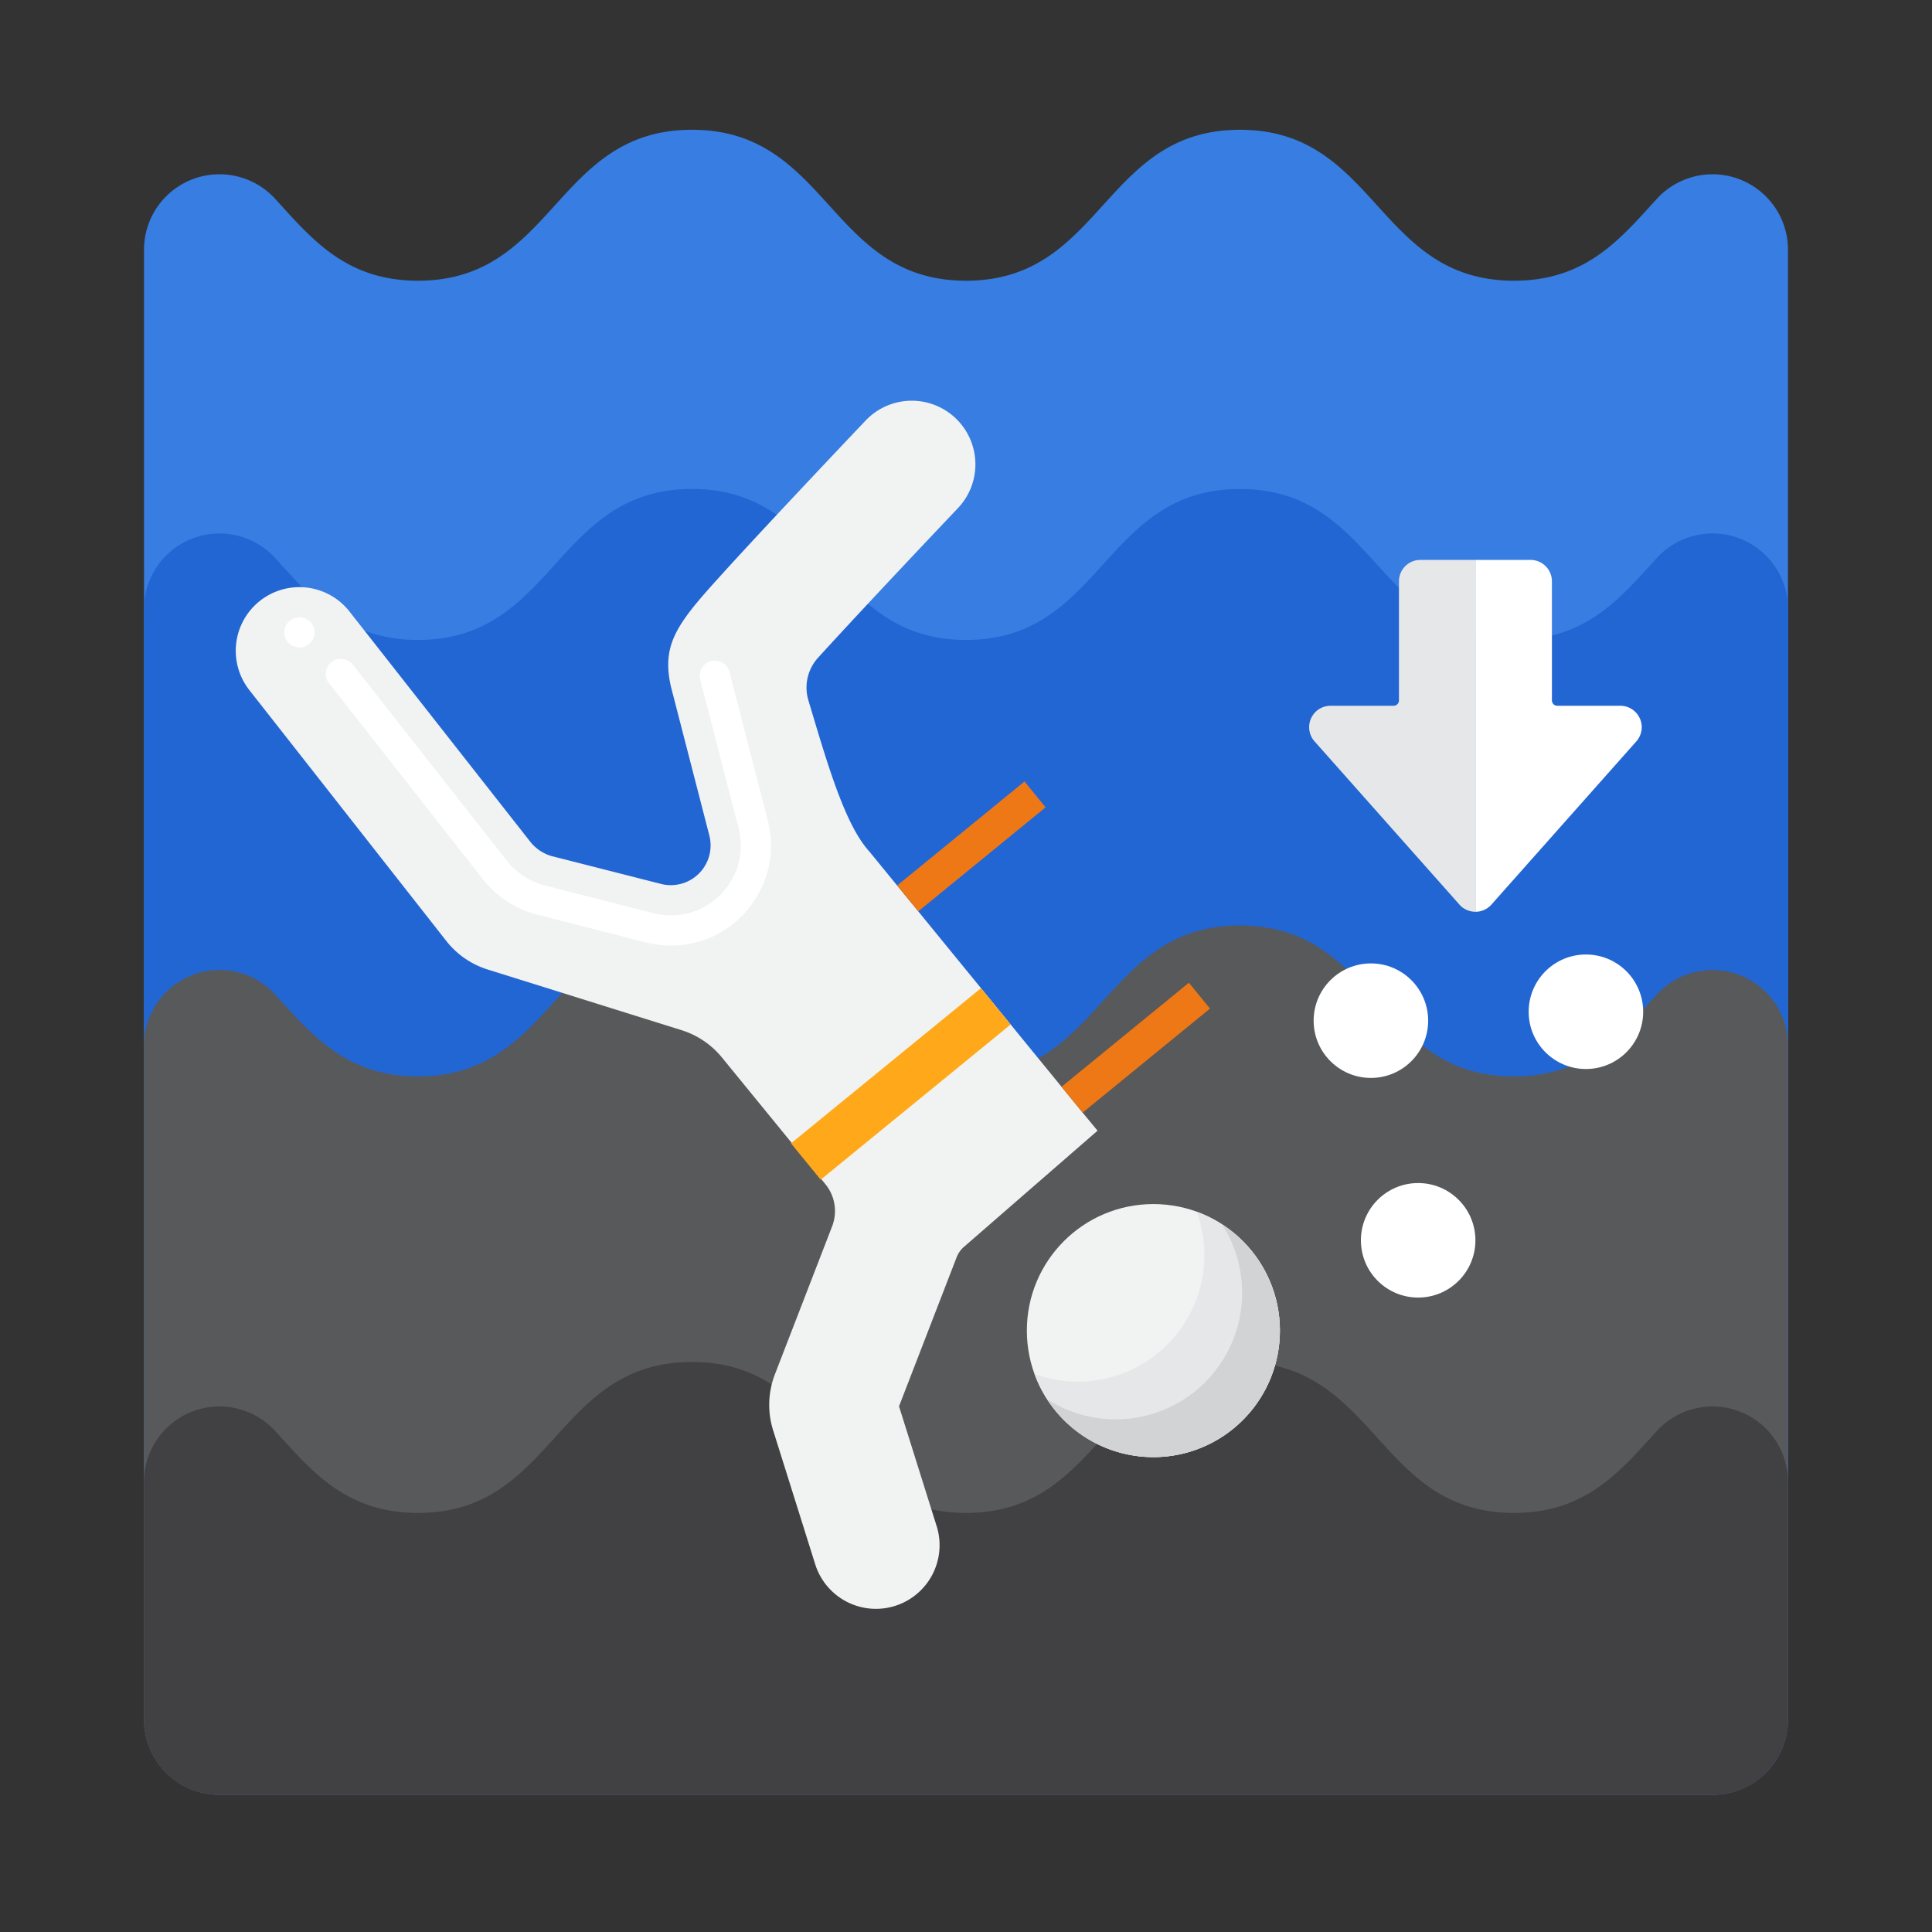 <svg viewBox="0 0 256 256" xmlns="http://www.w3.org/2000/svg"><rect x="0" y="0" width="256" height="256" fill="#333333" stroke="none"/><g><path d="M219.523 26.363c-4.806 5.262-9.33 10.833-18.912 10.833-18.154 0-18.154-20-36.308-20s-18.152 20-36.3 20-18.154-20-36.308-20-18.154 20-36.308 20c-9.578 0-14.1-5.569-18.906-10.83a10 10 0 0 0-17.4 6.73v194.187a10 10 0 0 0 10 10h197.838a10 10 0 0 0 10-10V33.094a10 10 0 0 0-17.396-6.731Z" fill="#377de2"></path><path d="M19.081 80.693a10 10 0 0 1 17.4-6.73c4.8 5.261 9.328 10.83 18.906 10.83 18.154 0 18.154-20 36.308-20s18.154 20 36.308 20 18.151-20 36.3-20 18.154 20 36.308 20c9.582 0 14.106-5.572 18.912-10.833a10 10 0 0 1 17.4 6.731v147.134a10 10 0 0 1-10 10H29.081a10 10 0 0 1-10-10Z" fill="#2266d3"></path><path d="M219.523 131.8c-4.806 5.262-9.33 10.833-18.912 10.833-18.154 0-18.154-20-36.308-20s-18.152 20-36.3 20-18.154-20-36.308-20-18.154 20-36.308 20c-9.578 0-14.1-5.569-18.906-10.83a10 10 0 0 0-17.4 6.731v89.293a10 10 0 0 0 10 10h197.838a10 10 0 0 0 10-10v-89.3a10 10 0 0 0-17.396-6.727Z" fill="#58595b"></path><path d="M219.523 189.636c-4.806 5.262-9.33 10.833-18.912 10.833-18.154 0-18.154-20-36.308-20s-18.152 20-36.3 20-18.154-20-36.308-20-18.154 20-36.308 20c-9.578 0-14.1-5.569-18.906-10.83a10 10 0 0 0-17.4 6.731v31.455a10 10 0 0 0 10 10h197.838a10 10 0 0 0 10-10v-31.458a10 10 0 0 0-17.396-6.731Z" fill="#414042"></path><rect fill="#ffa91a" rx="10.896" transform="rotate(50.759 138.305 123.901)"></rect><circle cx="152.827" cy="176.309" fill="#f1f2f2" r="16.764"></circle><path d="M160.647 161.481a16.9 16.9 0 0 0-2.073-.922 16.765 16.765 0 0 1-21.494 21.5 16.764 16.764 0 1 0 23.567-20.578Z" fill="#e6e7e8"></path><path d="M161.919 162.224a16.767 16.767 0 0 1-21.913 23.914q-.657-.348-1.271-.743a16.766 16.766 0 1 0 23.184-23.171Z" fill="#d1d3d4"></path><path d="m126.757 166.6-7.632 19.743 4.986 15.875a8.434 8.434 0 0 1-5.518 10.574 8.434 8.434 0 0 1-10.574-5.519l-5.577-17.752a11.247 11.247 0 0 1 .24-7.425l7.579-19.6a5.623 5.623 0 0 0-.89-5.584l-13.719-16.8A11.25 11.25 0 0 0 90.3 136.5l-25.678-8.033a11.239 11.239 0 0 1-5.487-3.787L33.04 91.442A8.433 8.433 0 0 1 34.465 79.6a8.434 8.434 0 0 1 11.841 1.425l23.94 30.489a5.62 5.62 0 0 0 2.744 1.893l14.6 3.718a5.267 5.267 0 0 0 6.4-6.42l-5.1-19.77c-1.207-5.414.708-8.143 6.122-14.13C97.5 74.044 101 70.266 105.4 65.578c3.291-3.51 6.61-7.021 9.3-9.854a8.427 8.427 0 0 1 11.938-.292 8.432 8.432 0 0 1 .294 11.9c-7.154 7.536-14.114 14.968-18.532 19.814a5.88 5.88 0 0 0-1.282 5.657c2.421 8.076 4.79 16.424 8.06 20.006l3.7 4.528 24.577 30.09 1.977 2.394-17.7 15.39a3.527 3.527 0 0 0-.975 1.389Z" fill="#f1f2f2"></path><path d="M88.93 125.29h-.02a13.621 13.621 0 0 1-3.3-.41l-15.01-3.84a13.518 13.518 0 0 1-6.65-4.59L43.59 90.52a2 2 0 0 1 .34-2.81 2.051 2.051 0 0 1 2.81.34l20.36 25.93a9.626 9.626 0 0 0 4.7 3.25l.2.05L86.6 121a9.433 9.433 0 0 0 2.31.29 9.232 9.232 0 0 0 7.31-3.6 9.137 9.137 0 0 0 1.94-5.64 9.467 9.467 0 0 0-.3-2.35l-5.08-19.67a2 2 0 0 1 1.44-2.43 2.031 2.031 0 0 1 2.44 1.43l5.07 19.68a13.025 13.025 0 0 1 .43 3.34 13.275 13.275 0 0 1-2.78 8.09 13.139 13.139 0 0 1-10.45 5.15ZM39.67 85.8a2 2 0 1 1 2-2 2.006 2.006 0 0 1-2 2Z" fill="#ffffff"></path><circle cx="210.143" cy="134.062" fill="#ffffff" r="7.587"></circle><circle cx="187.913" cy="164.347" fill="#ffffff" r="7.587"></circle><circle cx="181.651" cy="135.244" fill="#ffffff" r="7.587"></circle><path d="m140.658 144.005 16.876-13.785 2.796 3.422-16.877 13.785zM118.876 117.336l16.876-13.785 2.796 3.423-16.877 13.784z" fill="#ef7816"></path><rect fill="#ffa91a" rx="1.768" transform="rotate(22.528 148.092 192.184)"></rect><path d="m129.984 130.938 3.933 4.816-25.172 20.56-3.933-4.816z" fill="#ffa91a"></path><path d="M202.8 74.191a2.837 2.837 0 0 1 2.837 2.837v15.781a.708.708 0 0 0 .709.709h8.354a2.837 2.837 0 0 1 2.121 4.72l-19.2 21.623a2.826 2.826 0 0 1-2.122.954V74.191Z" fill="#ffffff"></path><path d="m193.38 119.861-19.195-21.623a2.836 2.836 0 0 1 2.121-4.72h8.354a.709.709 0 0 0 .709-.709V77.028a2.837 2.837 0 0 1 2.837-2.837h7.3v46.624a2.824 2.824 0 0 1-2.126-.954Z" fill="#e6e7e8"></path><rect fill="#ffffff" rx="2.205" transform="rotate(180 195.501 64.332)"></rect><rect fill="#ffffff" rx="2.205" transform="rotate(180 195.501 51.254)"></rect></g></svg>